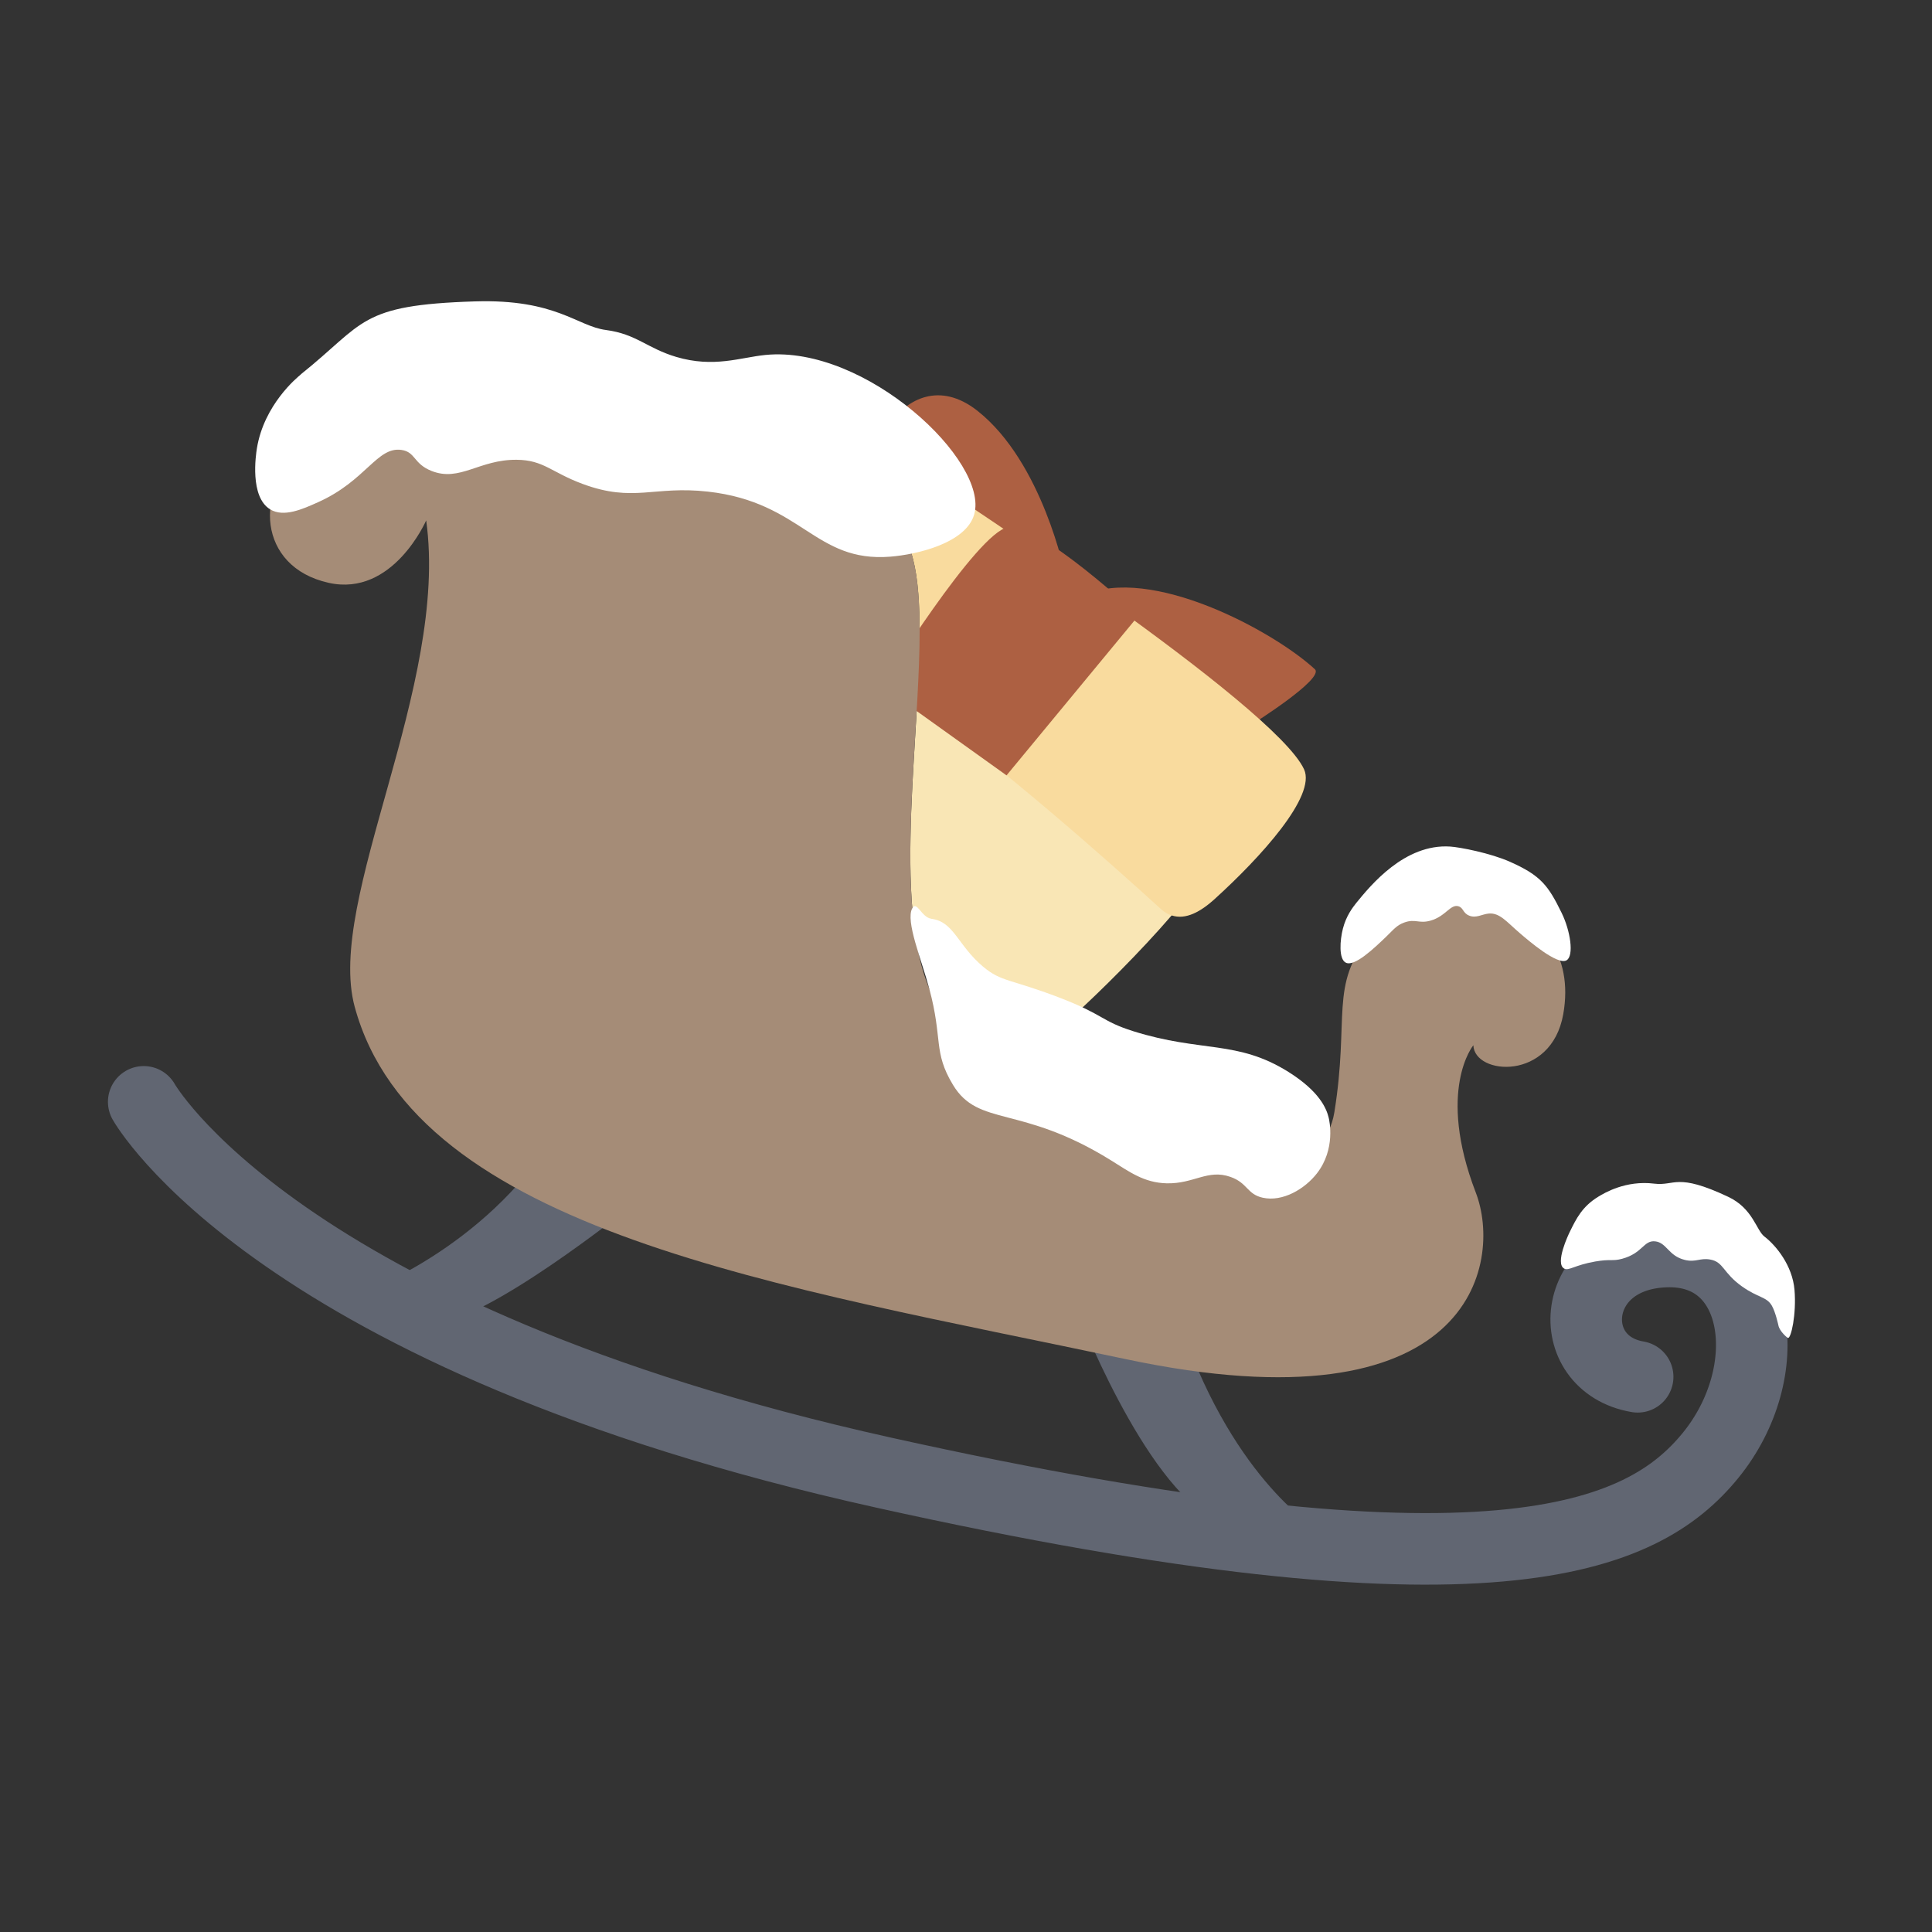 <svg width="54" height="54" viewBox="0 0 54 54" fill="none" xmlns="http://www.w3.org/2000/svg">
<rect x="0" y="0" width="54" height="54" fill="#333333" stroke="none"/>
<path d="M34.985 20.25C34.985 20.25 37.035 18.967 36.75 18.704C35.596 17.639 32.16 15.778 30.272 16.645L34.983 20.247L34.985 20.25Z" fill="#AD6042"/>
<path d="M29.771 16.063C29.771 16.063 29.145 12.919 27.316 11.479C26.258 10.647 25.354 11.174 24.919 11.787C24.485 12.4 26.48 14.596 26.48 14.596L29.771 16.063Z" fill="#AD6042"/>
<path d="M32.748 25.586C31.885 26.592 30.705 27.755 30.087 28.315C29.605 28.752 29.456 29.052 28.976 28.613C28.22 27.927 26.919 26.725 25.507 25.488C25.351 23.75 25.52 21.654 25.629 19.759C25.641 19.506 25.656 19.257 25.666 19.012C28.428 21.308 32.144 24.144 33.299 23.834C34.26 23.577 33.694 24.49 32.75 25.587L32.748 25.586Z" fill="#F9E6B5"/>
<path d="M33.946 25.133C33.565 25.476 33.146 25.719 32.748 25.586C32.643 25.554 32.539 25.494 32.44 25.4C31.019 24.107 27.896 21.327 25.627 19.759C25.639 19.506 25.654 19.256 25.664 19.011C25.748 17.209 25.727 15.672 25.231 14.939C25.205 14.9 25.177 14.86 25.146 14.824C25.796 14.141 26.346 13.643 26.346 13.643C26.346 13.643 35.626 19.703 36.45 21.505C36.79 22.251 35.238 23.961 33.947 25.131L33.946 25.133Z" fill="#F9DB9E"/>
<path d="M31.822 17.207L28.133 21.672L24.645 19.175C24.645 19.175 27.308 14.878 28.174 14.736C29.04 14.593 31.82 17.204 31.82 17.204L31.822 17.207Z" fill="#AD6042"/>
<path d="M30.073 36.554C30.073 36.554 31.949 41.478 33.967 42.486C35.124 43.065 36.725 42.678 36.725 42.678C36.725 42.678 34.344 41.216 32.906 36.747L30.073 36.556L30.073 36.554Z" fill="#616672"/>
<path d="M17.602 33.74C17.602 33.74 13.507 37.02 12.124 36.964L10.131 36.127C10.131 36.127 13.53 34.924 15.517 31.718" fill="#616672"/>
<path d="M8.419 12.71C9.147 12.186 11.419 11.286 13.431 11.358C16.153 11.457 23.783 12.793 25.233 14.94C26.68 17.086 24.096 26.07 26.584 28.584C29.695 31.722 36.773 34.336 37.296 31.086C37.725 28.431 37.152 27.541 38.281 26.163C39.977 24.09 44.289 24.996 43.693 28.349C43.358 30.231 41.208 30.053 41.181 29.215C41.181 29.215 40.146 30.463 41.249 33.333C42.002 35.291 41.172 40.047 31.465 37.988C21.841 35.946 11.621 34.438 9.913 28.137C9.099 25.132 12.556 19.186 11.912 14.545C11.912 14.545 10.984 16.688 9.19 16.291C7.166 15.843 7.135 13.637 8.419 12.71Z" fill="#A58C77"/>
<path d="M8.409 10.466C8.305 10.55 7.379 11.309 7.18 12.534C7.152 12.71 6.974 13.887 7.553 14.238C7.931 14.466 8.453 14.234 8.896 14.034C10.23 13.436 10.541 12.475 11.223 12.576C11.617 12.634 11.552 12.959 12.057 13.161C12.851 13.48 13.396 12.84 14.44 12.851C15.197 12.857 15.403 13.199 16.285 13.526C17.713 14.055 18.268 13.571 19.787 13.741C22.427 14.037 22.768 15.728 24.886 15.559C25.634 15.499 27 15.179 27.229 14.379C27.655 12.894 24.194 9.644 21.394 9.921C20.693 9.991 19.953 10.288 18.901 9.976C18.086 9.734 17.788 9.335 16.938 9.224C16.128 9.119 15.55 8.355 13.278 8.424C10.015 8.525 10.211 9.023 8.405 10.465L8.409 10.466Z" fill="white"/>
<path d="M26.029 25.678C25.755 25.643 25.623 25.158 25.497 25.389C25.305 25.746 25.752 26.809 25.974 27.635C26.357 29.054 26.076 29.392 26.634 30.319C27.352 31.512 28.523 30.862 31.048 32.429C31.561 32.747 31.97 33.059 32.61 33.074C33.373 33.091 33.756 32.67 34.393 32.895C34.877 33.066 34.85 33.379 35.296 33.477C35.855 33.599 36.471 33.23 36.808 32.797C37.338 32.115 37.157 31.318 37.136 31.235C37.074 30.981 36.879 30.505 36.013 29.961C34.579 29.062 33.584 29.422 31.677 28.823C30.766 28.535 30.873 28.368 29.609 27.883C28.232 27.355 27.99 27.45 27.476 27.017C26.762 26.416 26.665 25.76 26.032 25.681L26.029 25.678Z" fill="white"/>
<path d="M37.534 25.958C37.453 26.274 37.411 26.808 37.618 26.908C37.861 27.025 38.403 26.508 38.735 26.19C38.955 25.977 39.037 25.862 39.248 25.785C39.559 25.672 39.658 25.824 39.983 25.732C40.41 25.612 40.54 25.262 40.766 25.331C40.905 25.374 40.884 25.515 41.057 25.589C41.255 25.675 41.419 25.551 41.612 25.534C41.917 25.508 42.105 25.76 42.48 26.082C42.71 26.28 43.534 26.991 43.787 26.84C43.998 26.713 43.895 26.018 43.647 25.513C43.275 24.755 43.072 24.472 42.204 24.087C41.656 23.843 40.807 23.68 40.538 23.662C39.259 23.575 38.305 24.751 37.906 25.24C37.81 25.361 37.625 25.6 37.535 25.954L37.534 25.958Z" fill="white"/>
<path d="M4.017 30.797C4.017 30.797 7.71 37.391 24.706 41.162C41.703 44.933 45.916 43.006 47.812 40.677C49.708 38.348 49.243 34.879 46.546 34.981C43.849 35.082 43.653 38.12 45.773 38.482" stroke="#616672" stroke-width="2" stroke-miterlimit="10" stroke-linecap="round"/>
<path d="M49.973 37.397C50.06 37.418 50.214 36.738 50.157 36.054C50.1 35.369 49.636 34.806 49.317 34.563C49.087 34.387 48.996 33.775 48.299 33.449C46.856 32.769 46.819 33.155 46.235 33.083C45.441 32.984 44.842 33.346 44.681 33.443C44.22 33.722 44.055 34.066 43.875 34.433C43.837 34.509 43.458 35.309 43.717 35.456C43.847 35.529 44.003 35.362 44.584 35.26C45.027 35.183 45.061 35.258 45.34 35.183C45.916 35.027 45.939 34.661 46.262 34.696C46.585 34.731 46.633 35.103 47.088 35.214C47.398 35.291 47.514 35.152 47.803 35.205C48.181 35.274 48.15 35.574 48.692 35.958C49.145 36.279 49.378 36.241 49.524 36.495C49.628 36.676 49.705 37.037 49.708 37.05C49.742 37.212 49.949 37.39 49.974 37.395L49.973 37.397Z" fill="white"/>
</svg>
